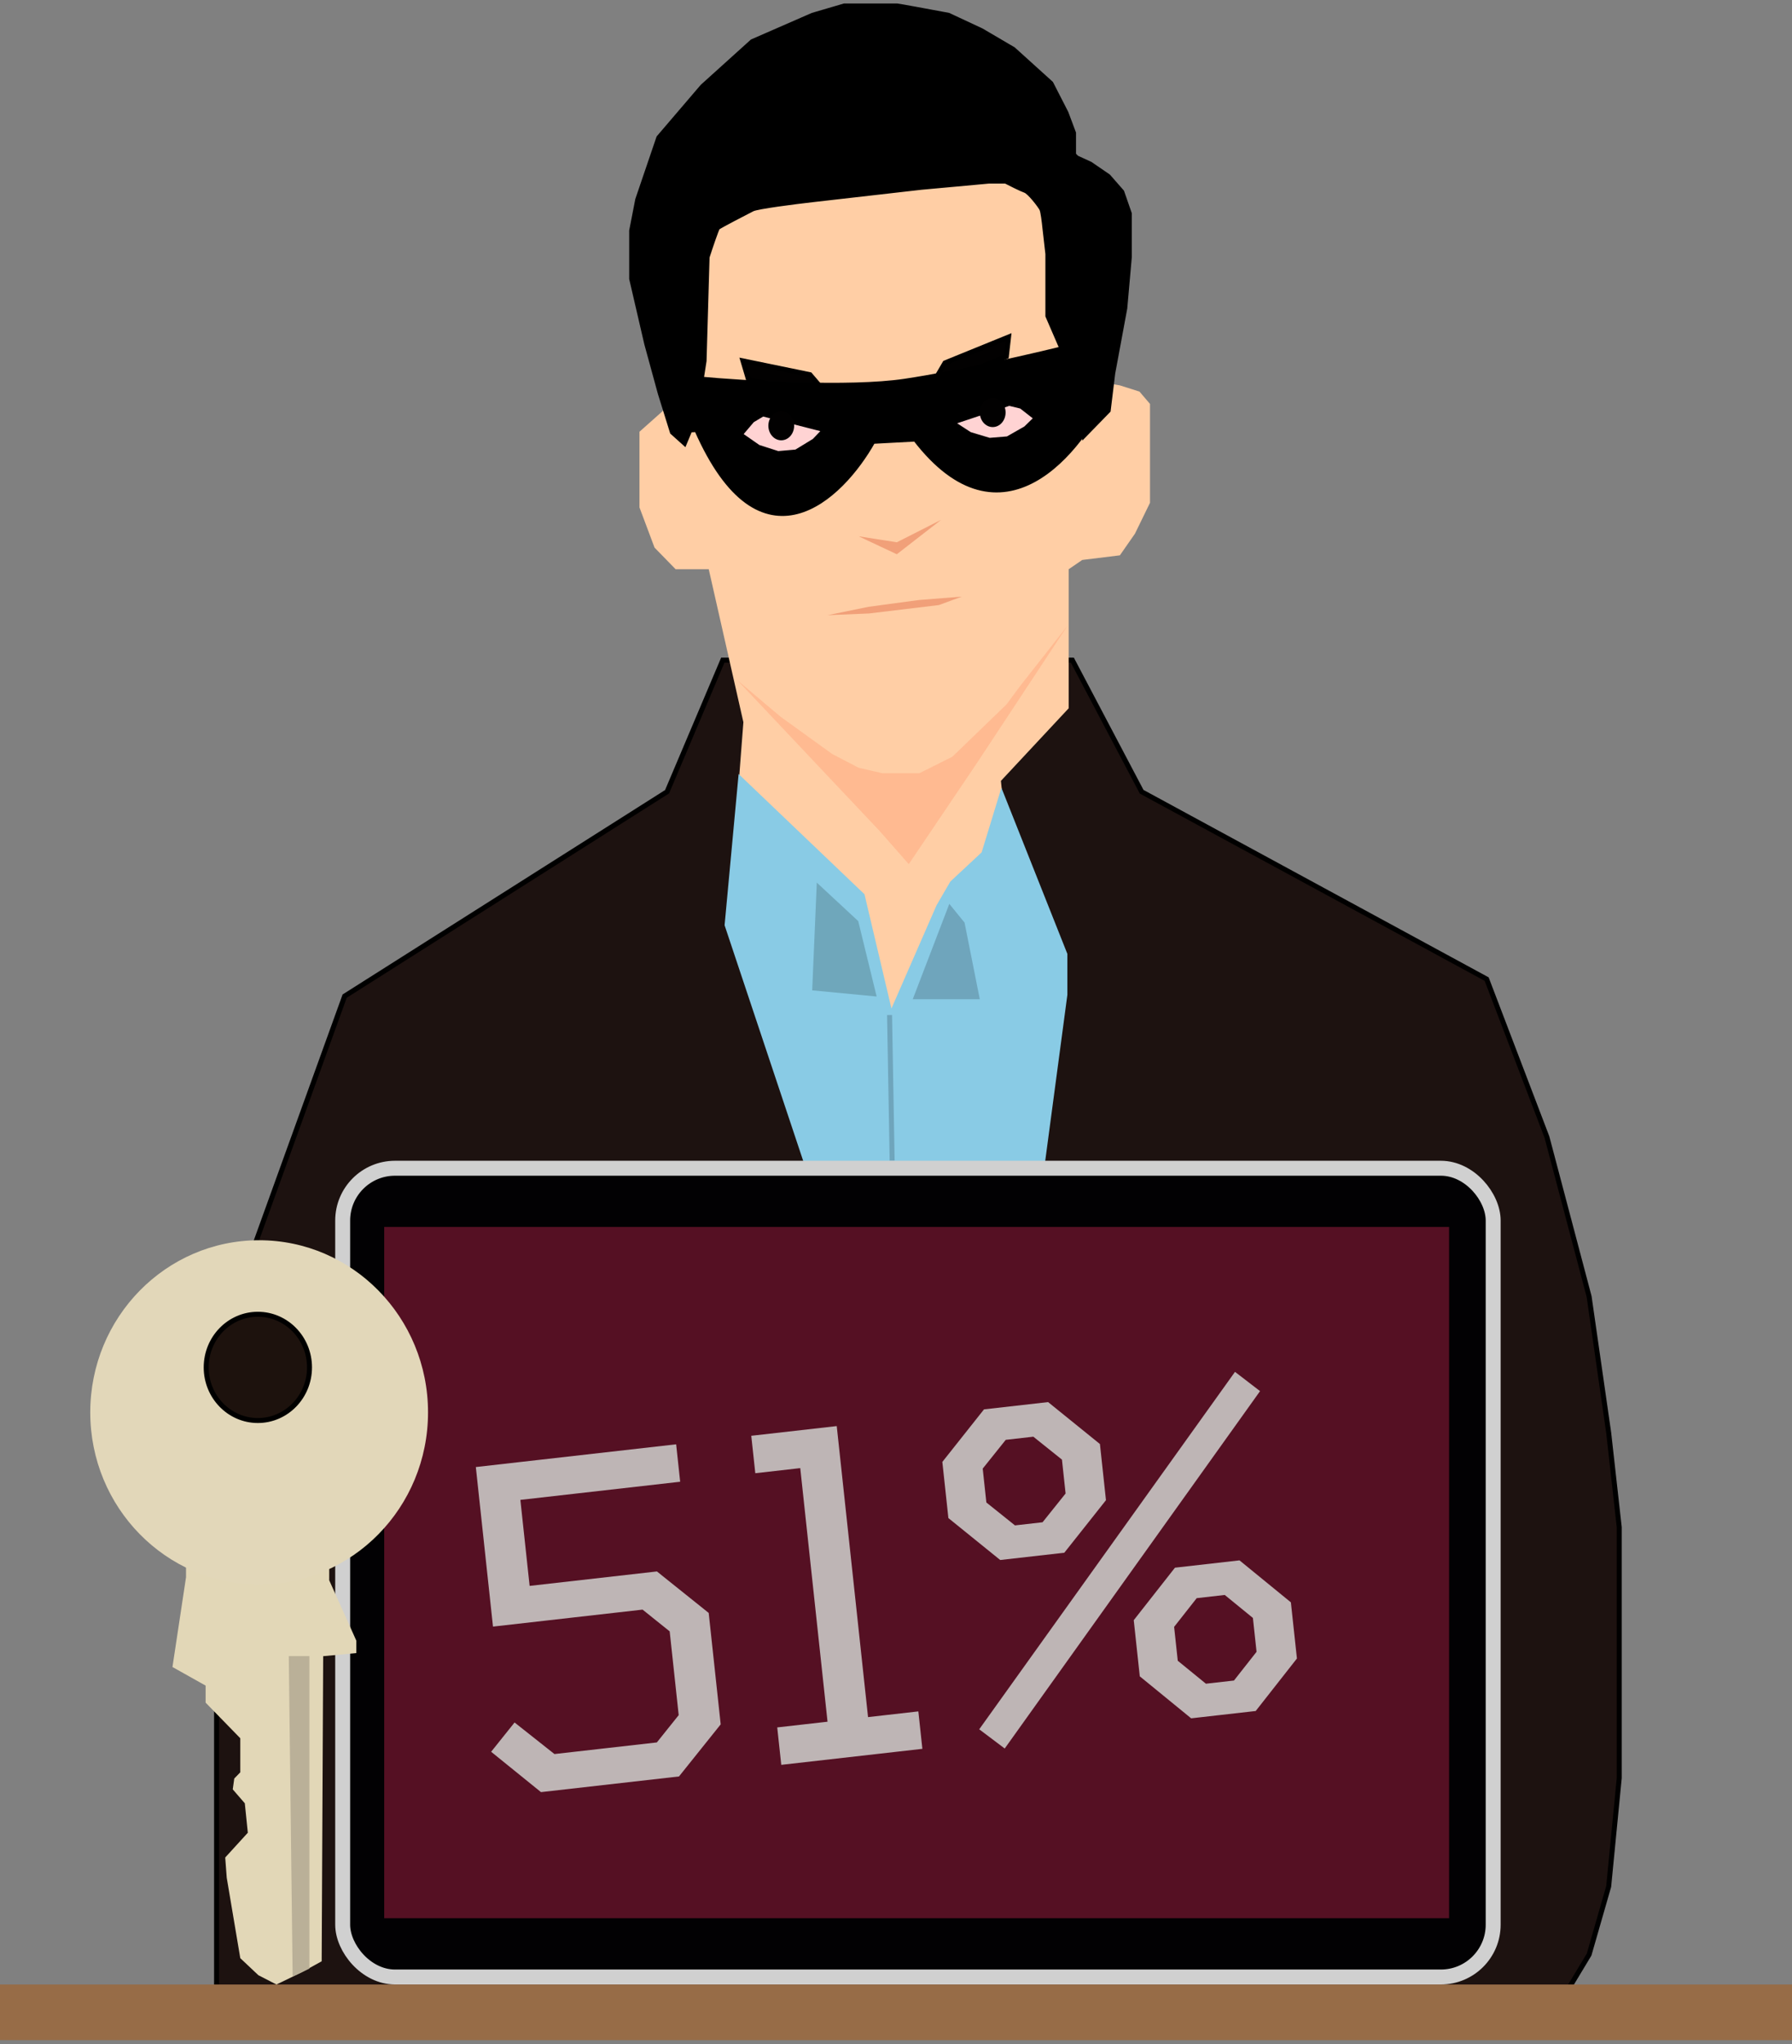 <svg width="300" height="342" viewBox="0 0 300 342" fill="none" xmlns="http://www.w3.org/2000/svg">
<rect x="0" y="0" width="300" height="342" fill="#808080" stroke="none"/>
<path d="M36.258 288.175V332.476H262.755L266.033 327.035L269.312 315.636L271.078 297.501V281.698V255.532L269.312 239.729L266.033 216.931L258.971 190.246L248.882 163.821L191.123 132.474L179.521 110.453H121.005L111.673 132.474L57.697 166.671L36.258 225.998V288.175Z" fill="#1D1210" stroke="black" stroke-width="0.834"/>
<path d="M143.612 153.15L149.158 170.729L161.008 149.273L168.571 140.483L167.563 130.66L178.908 118.51V102.999V95.244L181.177 93.693L187.48 92.918L190.001 89.299L192.522 84.128V79.992V70.944V67.584L190.757 65.516L187.48 64.482L184.455 63.965L181.177 61.897L178.908 54.658L176.135 46.903L177.143 39.665L176.135 31.651L172.353 26.222L161.008 24.93L139.83 26.222L121.93 31.651L117.896 36.046V46.127L117.391 57.502L111.845 67.584L110.836 68.876L107.055 72.237V79.992V84.904L109.576 91.625L113.105 95.244H118.652L124.451 120.837L123.694 130.66L143.612 153.15Z" fill="#FFCEA5"/>
<path d="M121.727 154.762L123.988 130.406L144.345 149.839L149.12 170.049L157.163 151.653L159.424 147.766L164.702 142.843L167.698 133.065L178.273 159.685V166.422L174.504 194.664H135.046L121.727 154.762Z" fill="#89CBE5" stroke="#89CBE5" stroke-width="0.834"/>
<path d="M114.586 74.121L112.566 72.306L110.547 65.824L108.275 57.526L105.75 46.636V38.598L106.76 33.412L110.294 23.04L117.615 14.483L125.946 6.964L136.044 2.556L141.346 1H150.182C150.384 1 155.988 2.037 158.765 2.556L164.319 5.149L169.621 8.26L175.932 13.965L178.456 18.891L179.719 22.262V25.892L180.224 26.411L182.496 27.448L185.525 29.522L187.797 32.115L189.059 35.745V43.006L188.302 51.562L186.282 62.453L185.525 68.676L181.486 72.825L180.728 67.639L178.456 59.86L175.427 52.859V42.487L174.922 38.079C174.838 37.215 174.619 35.383 174.417 34.968C174.165 34.449 172.397 32.115 171.64 31.856C171.034 31.649 169.2 30.733 168.358 30.3H165.581L154.221 31.337L136.044 33.412C133.015 33.758 126.754 34.553 125.946 34.968C124.936 35.486 120.392 37.82 120.14 38.079C119.938 38.287 118.878 41.45 118.373 43.006L117.868 60.379L116.858 66.861L115.343 72.306L114.586 74.121Z" fill="black" stroke="black" stroke-width="0.834"/>
<path d="M147.272 139.056L123.453 113.827L130.68 119.928L139.308 126.151L143.732 128.455L147.714 129.377H153.908L159.439 126.612L168.509 117.854L170.721 114.858L178.705 104.703L163.642 127.534L152.139 144.587L147.272 139.056Z" fill="#FFBA91"/>
<path d="M145.449 101.52L138.562 102.93L145.449 102.648L157.183 101.238L161.009 99.828L153.867 100.392L145.449 101.52Z" fill="#F1A079"/>
<path d="M150.137 92.738L143.742 89.732L150.137 90.734L157.555 86.977L150.137 92.738Z" fill="#F1A079"/>
<rect y="332.047" width="300" height="9.306" fill="#976C47"/>
<path d="M143.677 154.117L136.74 147.68L135.969 165.705L146.76 166.736L143.677 154.117Z" fill="#6FA7BB"/>
<path d="M158.926 151.234L152.805 167.188H164.028L161.477 154.373L158.926 151.234Z" fill="#6FA5BC"/>
<path d="M148.922 169.836L149.354 194.21L149.055 177.355L148.922 169.836Z" stroke="#6FA5BC" stroke-width="0.834"/>
<rect x="57.368" y="195.469" width="192.607" height="135.321" rx="8.755" fill="#020103" stroke="#D0D0D0" stroke-width="2.501"/>
<rect x="64.32" y="205.289" width="178.273" height="115.664" fill="#551023"/>
<path d="M90.567 299.856L82.222 293.104L86.145 288.205L92.823 293.486L109.963 291.542L113.621 286.976L112.112 272.957L107.572 269.32L82.532 272.161L79.659 245.465L113.194 241.661L113.868 247.924L87.115 250.959L88.664 265.351L109.977 262.933L118.644 269.876L120.651 288.518L113.669 297.235L90.567 299.856ZM130.791 295.293L130.117 289.029L138.538 288.074L133.971 245.644L126.445 246.498L125.771 240.234L140.079 238.611L145.32 287.305L153.741 286.349L154.415 292.613L130.791 295.293ZM168.2 292.559L163.932 289.345L206.752 229.538L210.946 232.761L168.2 292.559ZM167.446 261.018L158.77 254.002L157.759 244.606L164.733 235.814L175.464 234.597L184.14 241.613L185.151 251.009L178.177 259.801L167.446 261.018ZM169.915 255.228L174.535 254.704L178.392 249.889L177.782 244.222L172.994 240.387L168.374 240.911L164.517 245.726L165.127 251.394L169.915 255.228ZM199.413 287.508L190.812 280.483L189.801 271.088L196.701 262.304L207.506 261.078L216.107 268.103L217.119 277.499L210.219 286.283L199.413 287.508ZM201.883 281.718L206.578 281.186L210.36 276.379L209.75 270.712L205.037 266.868L200.342 267.401L196.56 272.208L197.17 277.875L201.883 281.718Z" fill="#BEB5B5"/>
<path d="M17.266 229.947V245.236L20.041 250.678L24.331 257.156L31.143 261.821V263.894L28.872 278.923L34.423 282.033V284.884L40.227 290.844V296.545L39.218 297.581L38.965 299.395L40.984 301.727L41.488 306.651L37.703 310.797L37.956 314.166L40.227 327.641L43.255 330.491L46.282 332.046L50.572 329.973L53.852 328.159L54.104 277.109L59.655 276.591V274.518L55.114 264.412V262.08L64.702 255.083L69.496 245.236V236.684V229.947L62.935 218.804L56.375 213.362L48.553 209.734H40.984L35.433 210.771L27.863 215.176L21.555 221.136L17.266 229.947Z" fill="#E2D7B7"/>
<ellipse cx="43.383" cy="236.321" rx="28.273" ry="28.805" fill="#E2D7B9"/>
<path d="M51.814 228.791C51.814 233.711 47.932 237.68 43.166 237.68C38.401 237.68 34.519 233.711 34.519 228.791C34.519 223.871 38.401 219.901 43.166 219.901C47.932 219.901 51.814 223.871 51.814 228.791Z" fill="#1D120D" stroke="black" stroke-width="0.834"/>
<path d="M51.797 277.094H48.344L48.991 330.716L51.797 329.386V328.015V277.094Z" fill="#BAB098"/>
<path d="M158.209 60.72L152.325 70.74L159.242 63.398L168.472 59.643L168.843 56.394L158.209 60.72Z" fill="#020101" stroke="black" stroke-width="0.834"/>
<path d="M135.596 62.694L143.127 71.476L135.045 65.519L125.311 63.516L124.381 60.386L135.596 62.694Z" fill="#020101" stroke="black" stroke-width="0.834"/>
<path d="M117.072 63.418L111.581 65.931L113.189 72.057L116.638 71.873C127.39 96.324 140.78 83.374 146.13 73.842L153.243 73.461C167.682 92.212 180.875 75.678 185.667 65.067L186.043 59.721L178.829 58.111C173.565 59.429 160.721 62.41 151.455 63.794C142.189 65.178 124.672 64.12 117.072 63.418Z" fill="black" stroke="black" stroke-width="0.834"/>
<path d="M126.935 74.834L123.883 72.707L125.918 70.314L127.698 69.25L138.127 71.909L136.347 73.77L133.294 75.632L130.242 75.897L126.935 74.834Z" fill="#FFFBF6"/>
<path d="M126.935 74.834L123.883 72.707L125.918 70.314L127.698 69.25L138.127 71.909L136.347 73.77L133.294 75.632L130.242 75.897L126.935 74.834Z" fill="#FFD3D3"/>
<path d="M126.935 74.834L123.883 72.707L125.918 70.314L127.698 69.25L138.127 71.909L136.347 73.77L133.294 75.632L130.242 75.897L126.935 74.834Z" stroke="black" stroke-width="0.834"/>
<path d="M162.334 72.688L159.281 70.703L168.947 67.477L170.982 67.973L173.526 69.958L171.745 71.695L168.693 73.433L165.64 73.681L162.334 72.688Z" fill="#FFFBF6"/>
<path d="M162.334 72.688L159.281 70.703L168.947 67.477L170.982 67.973L173.526 69.958L171.745 71.695L168.693 73.433L165.64 73.681L162.334 72.688Z" fill="#FFD3D3"/>
<path d="M162.334 72.688L159.281 70.703L168.947 67.477L170.982 67.973L173.526 69.958L171.745 71.695L168.693 73.433L165.64 73.681L162.334 72.688Z" stroke="black" stroke-width="0.834"/>
<ellipse cx="166.19" cy="69.023" rx="2.158" ry="2.437" fill="#020101"/>
<path d="M132.949 71.234C132.949 72.58 131.983 73.672 130.791 73.672C129.599 73.672 128.633 72.58 128.633 71.234C128.633 69.888 129.599 68.797 130.791 68.797C131.983 68.797 132.949 69.888 132.949 71.234Z" fill="#020101"/>
</svg>
